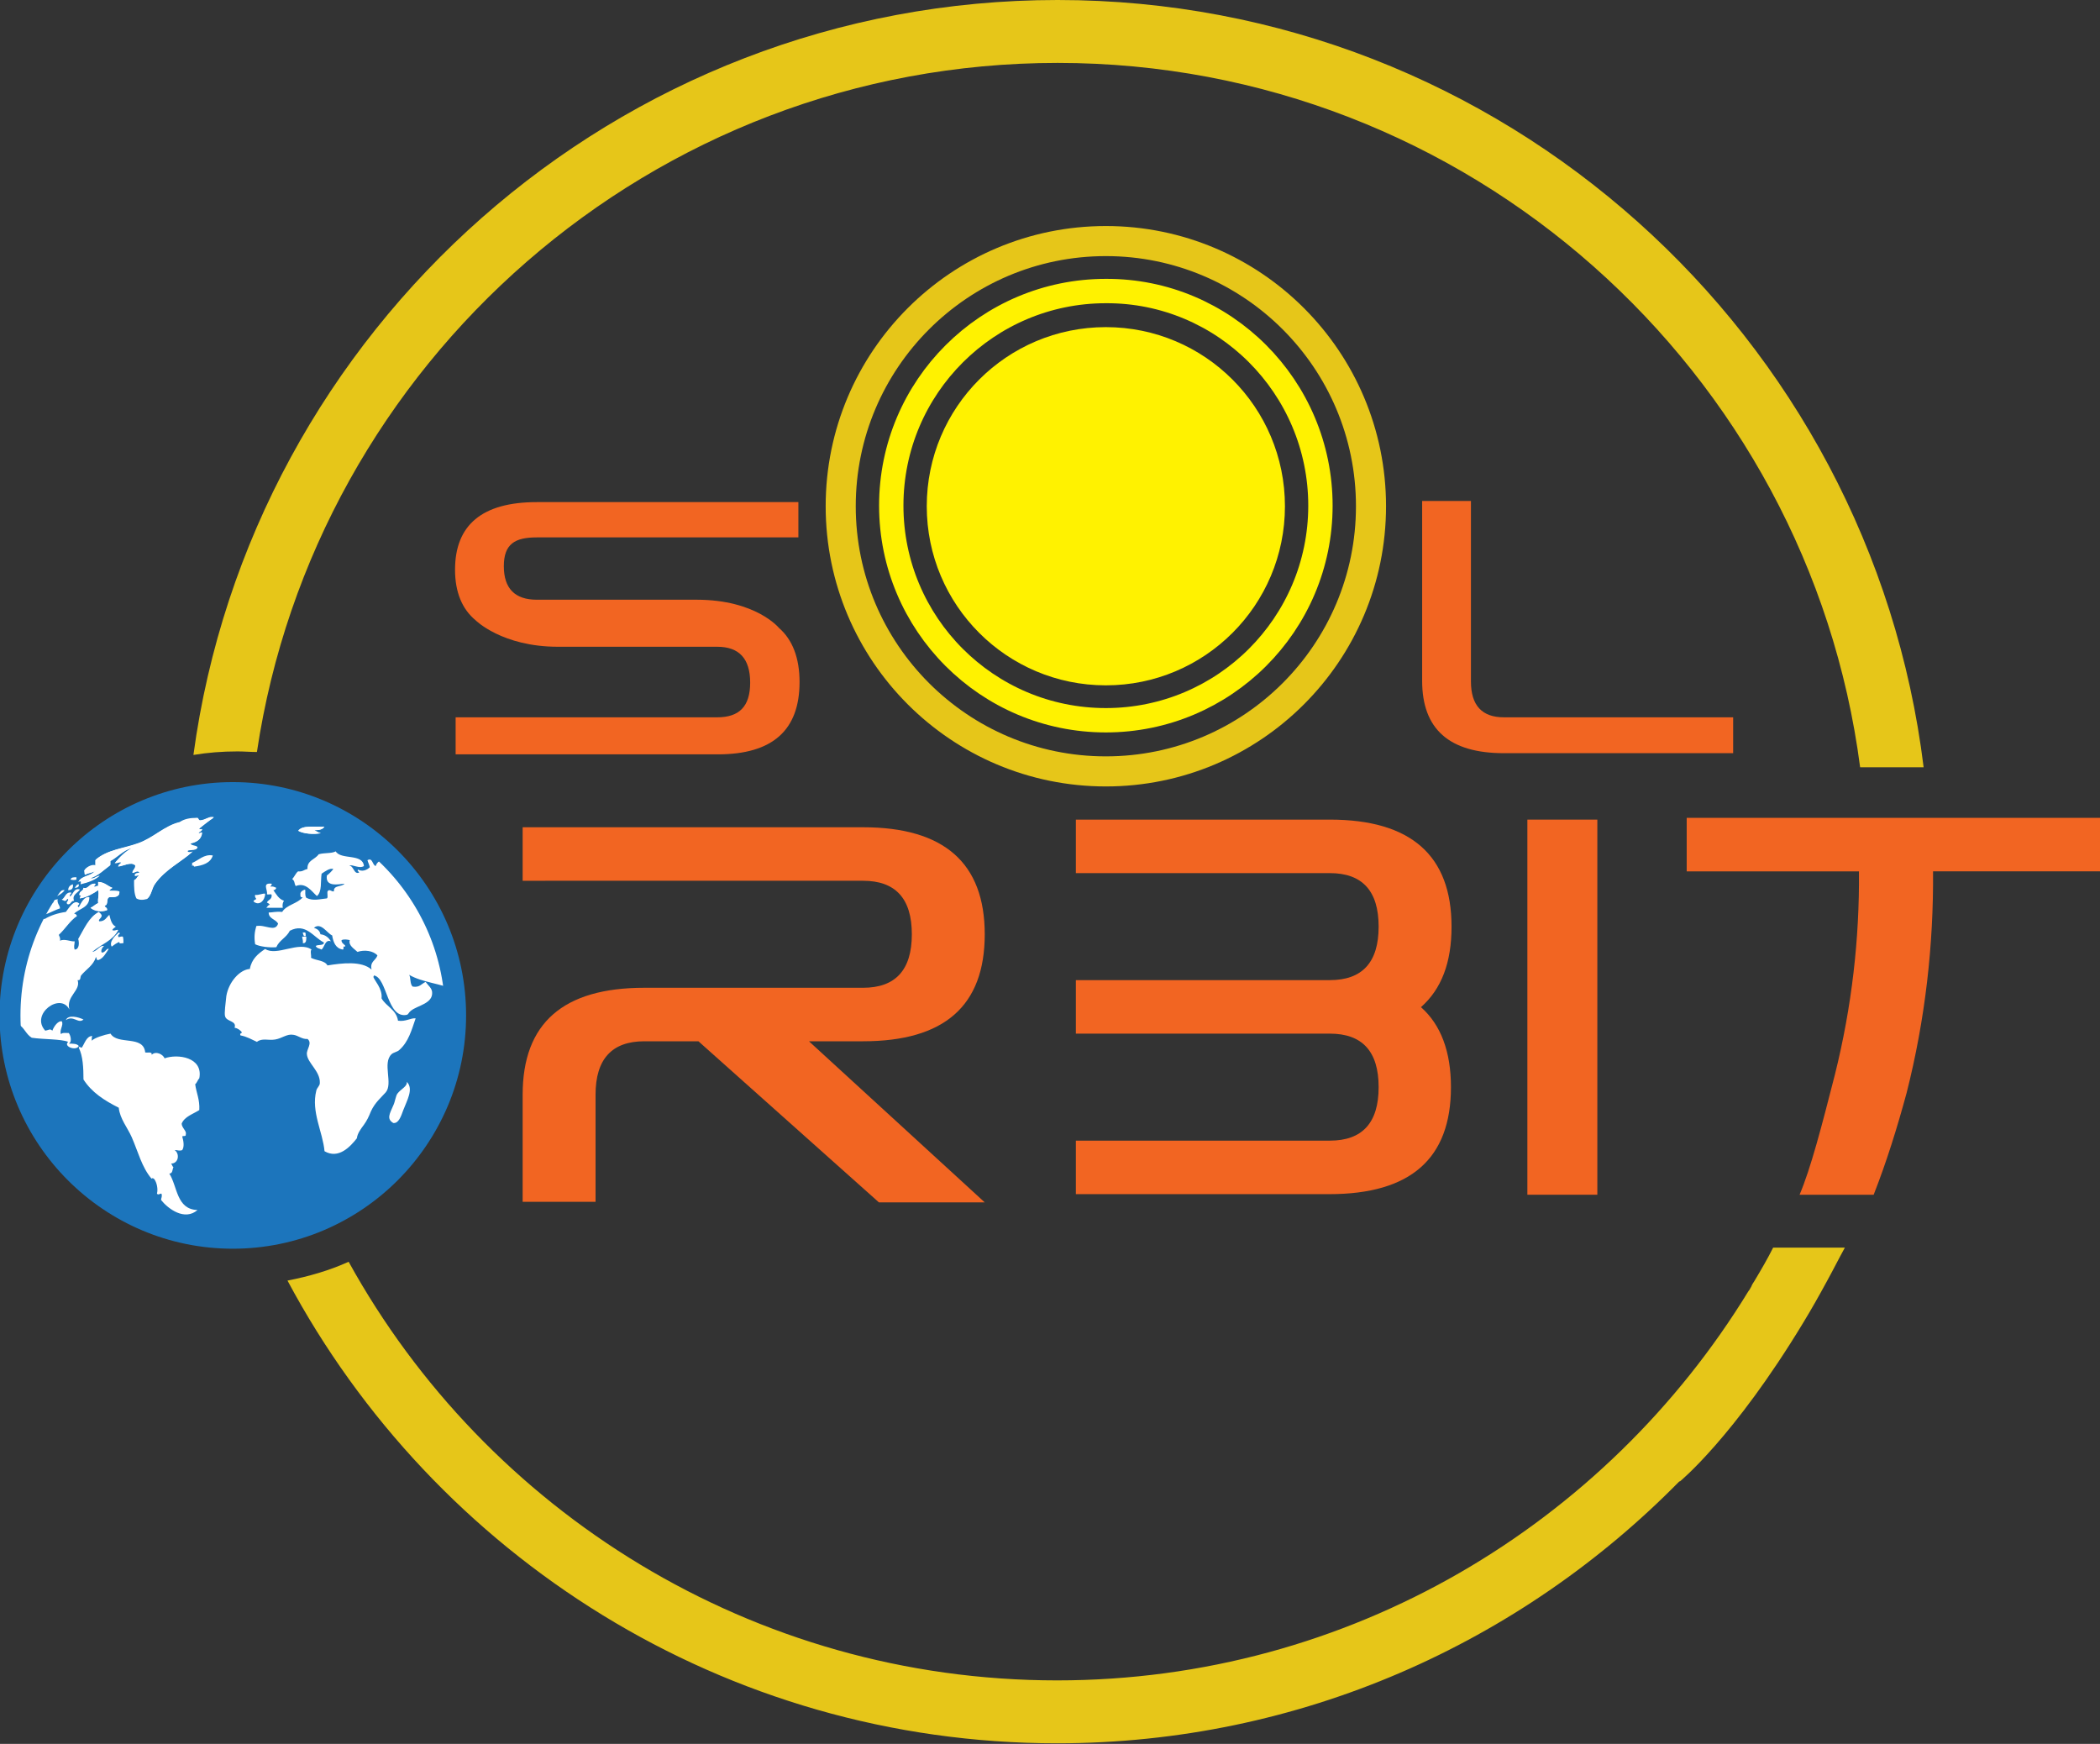 <?xml version="1.0" encoding="utf-8"?>
<!-- Generator: Adobe Illustrator 27.4.0, SVG Export Plug-In . SVG Version: 6.00 Build 0)  -->
<svg version="1.1" id="Layer_1" xmlns="http://www.w3.org/2000/svg" xmlns:xlink="http://www.w3.org/1999/xlink" x="0px" y="0px"
	 width="357.2px" height="296.6px" viewBox="0 0 357.2 296.6" style="enable-background:new 0 0 357.2 296.6;" xml:space="preserve"
	>
<rect x="0" y="0" width="357.2" height="296.6" fill="#333333" stroke="none"/>
<style type="text/css">
	.st0{fill:#F26522;}
	.st1{fill:none;stroke:#E6C619;stroke-width:5.115;stroke-miterlimit:10;}
	.st2{fill:none;stroke:#FFF200;stroke-width:4.143;stroke-miterlimit:10;}
	.st3{fill:#FFF200;stroke:#FFF200;stroke-width:1.925;stroke-miterlimit:10;}
	.st4{fill-rule:evenodd;clip-rule:evenodd;fill:#FFFFFF;stroke:#1C75BC;stroke-width:3.561;stroke-miterlimit:10;}
	.st5{fill-rule:evenodd;clip-rule:evenodd;fill:#FFFFFF;}
	.st6{fill-rule:evenodd;clip-rule:evenodd;fill:#1C75BC;}
	.st7{fill:#E6C619;}
</style>
<path class="st0" d="M118.8,177.1h-9.2c-5.5,0-8.3,3-8.3,9.1v18.2H88.9v-18.2c0-12.2,6.9-18.2,20.7-18.2h37.2c5.5,0,8.3-3,8.3-9.1
	c0-6.1-2.8-9.1-8.3-9.1H88.9v-9.1h57.9c13.8,0,20.7,6.1,20.7,18.2c0,12.2-6.9,18.2-20.7,18.2h-9.2l29.9,27.4h-18L118.8,177.1z"/>
<path class="st0" d="M246.8,184.9c0,12.2-6.9,18.2-20.7,18.2H183V194h43.2c5.5,0,8.3-3,8.3-9.1s-2.8-9.1-8.3-9.1H183v-9.1h43.2
	c5.5,0,8.3-3,8.3-9.1c0-6.1-2.8-9.1-8.3-9.1H183v-9.1h43.2c13.8,0,20.7,6.1,20.7,18.2c0,6.1-1.7,10.6-5.2,13.7
	C245.1,174.3,246.8,178.9,246.8,184.9z"/>
<rect x="259.8" y="139.4" class="st0" width="11.9" height="63.8"/>
<path class="st0" d="M94.9,110c-9.5,0-14-4.5-14-4.5c-2.3-1.9-3.5-4.8-3.5-8.6c0-7.6,4.6-11.5,13.9-11.5h44.5v6H91.3
	c-3.7,0-5.6,1.1-5.6,4.9c0,3.8,1.9,5.7,5.6,5.7l27.2,0c10.1,0,14,4.8,14,4.8c2.3,2,3.5,5.1,3.5,9.2c0,8.2-4.6,12.3-13.9,12.3H77.5
	V122H122c3.7,0,5.6-1.8,5.6-5.9c0-4.1-1.9-6.1-5.6-6.1L94.9,110z"/>
<path class="st0" d="M250.2,85.2v30.7c0,4.1,1.9,6.1,5.6,6.1h39v6.1h-39c-9.3,0-13.9-4.1-13.9-12.3V85.2H250.2z"/>
<path class="st1" d="M233.2,86.1c0,24.9-20.2,45.1-45.1,45.1c-24.9,0-45.1-20.2-45.1-45.1c0-24.9,20.2-45.1,45.1-45.1
	C213,41,233.2,61.2,233.2,86.1z"/>
<path class="st2" d="M224.6,86c0,20.2-16.4,36.5-36.5,36.5c-20.2,0-36.5-16.4-36.5-36.5c0-20.2,16.4-36.5,36.5-36.5
	C208.2,49.4,224.6,65.8,224.6,86z"/>
<path class="st3" d="M217.6,86.1c0,16.3-13.2,29.5-29.5,29.5c-16.3,0-29.5-13.2-29.5-29.5c0-16.3,13.2-29.5,29.5-29.5
	C204.4,56.6,217.6,69.8,217.6,86.1z"/>
<path class="st4" d="M77.5,172.7c0,20.9-17,37.9-37.9,37.9s-37.9-17-37.9-37.9c0-20.9,17-37.9,37.9-37.9S77.5,151.8,77.5,172.7z"/>
<g>
	<path class="st5" d="M36.2,145.5c-0.4,1.3-1.8,1.7-3.2,1.9c0.1-0.3-0.2-0.2-0.4-0.2c0.1-0.1,0.2-0.3,0-0.4
		C33.7,146.4,34.7,145.2,36.2,145.5z"/>
	<path class="st5" d="M13,149.2c0,0.1,0,0.2,0,0.4c-0.3,0.1-0.6,0.1-1,0C12.1,149.2,12.5,149.2,13,149.2z"/>
	<path class="st5" d="M48.1,154.4c-0.9,0-1.8,0-2.8,0c0.2-0.2,0.2-0.5,0.6-0.5c-0.1-0.2-0.3-0.2-0.5-0.4c0.2-0.5,1-0.5,0.8-1.3
		c0-0.3-0.6,0-0.8-0.1c0.2-0.7-0.8-2,0.8-1.8c0.1,0.3-0.2,0.2-0.2,0.5c0.4,0,0.7,0.1,1,0.2c-0.1,0.2-0.2,0.4-0.5,0.4
		c0.5,0.7,0.9,1.5,1.8,1.8C48.1,153.5,48,153.9,48.1,154.4z"/>
	<path class="st5" d="M12.5,150.4c0.1,0.7-0.3,0.9-0.8,1C11.6,150.8,12,150.5,12.5,150.4z"/>
	<path class="st5" d="M13.4,150.4c0.1,0.5-0.3,0.6-0.7,0.6C12.9,150.8,13,150.4,13.4,150.4z"/>
	<path class="st5" d="M11.9,152.5c0.5-0.3,0.6-1.6,1.7-1.2c-0.3,0.6-1.4,1-1,1.9c-0.6,0-0.5,0.7-1.1,0.6c-0.3-0.3,0.1-0.5,0.1-0.8
		c-0.2-0.3-0.3,0.4-0.7,0.2c-0.1-0.1-0.2-0.2-0.4-0.2c0.6-0.3,0.6-1.3,1.6-1.2C12.2,152.1,11.8,152,11.9,152.5z"/>
	<path class="st5" d="M45.2,152c0,1.1-1.1,2.2-2,1.3c0.1-0.2,0.3-0.2,0.5-0.4c-0.1-0.2-0.3-0.3-0.2-0.7
		C44,152.3,44.7,151.9,45.2,152z"/>
	<path class="st5" d="M20.2,158.6c0.4,0.2-0.2,0.3-0.1,0.6c0.1,0.4,0.4,0,0.8,0.1c0.1,0.3,0.2,0.6,0.1,1.1c-0.2-0.1-0.8,0.2-0.7-0.2
		c-0.5,0.2-0.9,0.6-1.3,0.8C18.5,160.2,19.6,159.1,20.2,158.6z"/>
	<path class="st5" d="M51.5,158.6c0.1,0,0.2,0,0.4,0c0.1,0.1,0.2,0.3,0.1,0.6C51.6,159.3,51.6,159,51.5,158.6z"/>
	<path class="st5" d="M51.4,159.3c0.2,0,0.5,0,0.7,0c0,0.6,0,1.1-0.6,1.1C51.6,159.9,51.4,159.7,51.4,159.3z"/>
	<path class="st6" d="M1.8,172.8c0.3-0.1,1.3,1.2,0.7,1.7C1.9,174.3,2,173.4,1.8,172.8z"/>
	<path class="st5" d="M14.2,173.4c-0.9,0.9-1.7-0.8-3,0.1C11.6,172.5,13.4,173,14.2,173.4z"/>
	<path class="st5" d="M19,175.9c1.2,2,5.6,0.2,5.9,3.2c0.4,0.1,1.2-0.2,1.1,0.4c0.6-0.7,1.9-0.1,2.2,0.6c2.2-0.9,6.6-0.2,5.9,3.4
		c-0.3,0.3-0.4,0.7-0.7,1c0.2,1.5,0.8,2.6,0.7,4.4c-1.1,0.7-2.5,1-3,2.3c0,0.7,0.9,1.3,0.7,1.8c0.1,0.4-0.5,0.1-0.6,0.4
		c0.2,0.7,0.4,1.7,0,2.3c-0.4,0.2-0.8,0-1.3,0c0.9,0.6,0.7,2.3-0.6,2.3c0.1,0.2,0.1,0.5,0.4,0.6c-0.2,0.3-0.1,1.1-0.7,1.1
		c1.4,2.2,1.2,6.1,4.8,6.2c-2.3,1.9-5-0.1-6.2-1.7c0-0.4,0.2-0.5,0.1-1c-0.2-0.4-0.6,0.3-0.8-0.1c0.2-0.7,0-1.9-0.5-2.5
		c-0.1-0.1-0.3-0.2-0.4,0c-1.7-2-2.3-4.6-3.4-7.1c-0.7-1.7-1.9-3.2-2.2-5c-2.4-1.2-4.6-2.6-6-4.8c0-2-0.1-4.1-0.8-5.4
		c0-0.3,0.4,0,0.5,0c0.5-0.8,0.8-2,1.8-2c-0.2,0.2-0.1,0.5-0.1,0.8C16.1,176.5,17.7,176,19,175.9z"/>
	<path class="st5" d="M69.2,184.1c1.2,1.2,0,3.2-0.6,4.8c-0.4,1.1-0.8,2.3-1.7,2.2c-1.2-0.7-0.6-1.6,0-3c0.3-0.7,0.4-1.6,0.7-2
		C68.2,185.2,69.3,184.8,69.2,184.1z"/>
	<path class="st6" d="M45.7,155.2c0,1.1,1.2,1.1,1.6,1.9c-0.5,1.5-2.2,0.1-3.7,0.4c-0.3,1-0.4,1.9-0.2,3.1c0.8,0.4,2.4,0.6,3.6,0.5
		c0.5-1.2,1.7-1.6,2.3-2.8c2.7-1.4,4,1.1,5.8,2c0,0.6-1.1,0.3-1.4,0.6c0.2,0.4,0.6,0.4,1,0.6c0.5-0.4,0.6-1.8,1.6-1.4
		c-0.4-0.6-0.9-1.1-1.8-1.2c-0.1-0.6-0.5-0.9-1.1-1.1c1.2-1,2.2,0.9,3.1,1.3c0.2,1.2,0.6,2.2,1.8,2.4c0.3,0-0.1-0.7,0.4-0.5
		c0.2-0.3-0.7-0.5-0.6-1.1c0.4-0.2,1-0.1,1.4,0c-0.3,0.9,0.8,1.5,1.3,2c1.2-0.4,2.7-0.2,3.4,0.6c-0.3,0.9-1.3,1-1,2.4
		c-1.7-1.5-5-1.1-7.5-0.7c-0.5-0.9-1.9-0.8-2.8-1.3c0.1-0.4-0.2-1.2,0.1-1.4c-2.2-1.5-5.9,1.2-7.9-0.1c-1.2,0.8-2.3,1.7-2.6,3.4
		c-1.7,0.1-3.6,2.2-4,4.6c-0.1,1.1-0.4,3-0.2,3.5c0.3,0.9,2,0.7,1.6,1.9c0.6,0.1,0.9,0.4,1.2,0.7c0.1,0.4-0.4,0.1-0.2,0.6
		c1.1,0.2,1.9,0.7,2.8,1.1c0.9-0.7,1.9-0.2,3.1-0.4c1.2-0.2,2-1,3.1-0.8c0.8,0.1,1.5,0.8,2.4,0.7c0.9,0.7-0.2,1.8-0.1,2.6
		c0.1,1.5,2.3,2.9,2.2,4.9c0,0.5-0.5,0.8-0.6,1.3c-0.9,3.6,1.1,7,1.4,10.3c2.4,1.4,4.4-0.8,5.5-2.2c0.1-0.8,0.6-1.5,1.2-2.3
		c0.5-0.7,0.8-1.3,1.2-2.3c0.7-1.5,1.7-2.3,2.5-3.2c1.3-1.5-0.6-5,1-6.5c0.3-0.3,1-0.4,1.3-0.7c1.6-1.4,2.1-3.4,2.8-5.4
		c-0.8-0.1-1.7,0.6-3,0.4c-0.3-1.9-2-2.4-2.8-3.8c0.2-1.7-1.3-3.1-1.4-3.7c0.1,0,0.1-0.1,0.1-0.2c2.3,0.4,2.2,7.4,5.6,6.7
		c0.3-0.1,0.3-0.4,0.7-0.7c1.1-0.9,3.8-1.2,3.6-3.2c-0.1-0.7-0.6-1-1.1-1.7c-0.7,0.3-1,1-2.2,0.8c-0.5-0.4-0.3-1.5-0.6-2
		c2.2,1.3,5.5,1.5,7.9,2.6c0,0.5-0.2,0-0.4,0.2c0.1,0.3,0.5,0.3,0.6,0.6c0.1,4.9,0,9.3-1.1,13.1c-3.7,13.6-13.9,23.4-27,27
		c-5.4,1.5-12.4,1.5-17.8,0.4c-13.9-2.9-25-13.4-28.7-27.4c-0.6-2.3-0.9-4.9-1.1-7.7c0.4,0.4,0.8,1.1,1.4,0.8c0-0.6-0.8-0.2-0.7-0.8
		c0.3,0,0.1-0.3,0.4-0.4c1,0.5,1.3,1.7,2.3,2.3c2,0.3,5,0.2,6.2,0.7c-0.9,0.8,1.4,1.6,1.8,0.7c-0.3-0.4-1-0.4-1.7-0.4
		c0.6-0.3,0.3-1.4,0-1.8c-0.5,0-1.2-0.1-1.3,0.2c-0.4-0.6,0.5-1.6,0.1-2.2c-0.6-0.1-1.3,0.8-1.6,1.6c-0.4-0.4-0.6-0.1-1.2,0
		c-2.6-2.8,2.6-6.6,4.1-3.6c-0.6-2.3,2-3.2,1.4-5c0.6,0.1,0.4-0.5,0.6-0.8c0.8-1,2.1-1.7,2.5-3.1c0.2,0,0,0.5,0.4,0.5
		c0.9-0.3,1.3-1.2,1.8-1.9c-0.4-0.2-0.6,0.7-1.2,0.6c-0.2-0.3,0.1-0.9,0.4-1.1c-0.7-0.2-1.2,0.9-2,1c1.5-1.3,3.5-1.9,4.4-3.7
		c-0.2-0.2-0.5,0.2-1,0c0.1-0.3,0.4-0.4,0.6-0.6c-0.7-0.3-0.9-1.2-1.1-2c-0.5,0.4-0.7,1.1-1.7,1.1c-0.3-0.3,0.4-0.5,0.4-1
		c-0.1-0.3-0.3-0.4-0.5-0.6c-1.7,0.9-2.5,2.9-3.5,4.6c0.2,0.6,0.2,1.8-0.6,1.8c-0.2-0.6,0-0.8,0-1.4c-0.6,0.1-1.7-0.5-2.5-0.1
		c0.1-0.5-0.1-0.7-0.2-1c1.1-1,1.9-2.4,3.1-3.2c-0.1-0.2-0.2-0.4-0.5-0.4c0.9-0.9,2.6-1,2.6-2.8c-0.9-0.2-1.4,1-1.8,1.7
		c-0.4-0.3,0-0.3,0.1-0.6c-0.9-0.9-1.8,0.8-2.3,1.4c-1.4,0.2-2.6,0.6-3.6,1.2c-0.9-0.1-1.1-0.6-2-0.2c0.5-1,0.8-2.1,2-2.3
		c-0.4,0.4-0.9,0.7-1.3,1.1c0,0.1,0.2,0.1,0.4,0.1c-0.2,0.2-0.5,0.3-0.6,0.6c1.4,0.4,2.8-0.7,4.1-1.1c0-0.6-0.5-0.7-0.4-1.6
		c-0.2,0.2-0.9,0-0.7,0.6c-0.6-0.2-0.9,0-1.4,0.1c0.2-0.2,0.1-0.6-0.4-0.5c-0.1-0.5,0.4-0.5,0.4-1c0.3,0.1,0.1,0.2,0.1,0.5
		c0.4,0,0.5-0.3,1-0.2c-0.1,0.1-0.1,0.2-0.1,0.4c0.9-0.3,1.8-0.7,2.3-1.4c-0.7-0.1-0.7,0.4-1.2,0.5c-0.3-0.1-0.7-0.1-0.7-0.5
		c-0.4,0-0.4,0.4-0.8,0.4c6.8-10.2,20.7-20.2,39.7-16.2c8,1.7,14.1,5.6,19,10.7c-0.4,0.2-1,0.1-1.4,0.2c0-0.2,0-0.3,0-0.5
		c-0.8,0.2-1.5,0.6-1.7,1.3c-0.6-0.2-0.5-1.5-1.4-1c0.1,0.4,0.3,0.7,0.4,1.2c-0.5,0.5-1.3,0.8-2,0.4c-0.2,0.2,0.1,0.3,0.2,0.5
		c-0.9,0.4-0.9-1.1-1.7-1.2c0.6-0.2,1.7,0.6,2.5,0.1c-0.2-2.2-3.9-1-4.8-2.5c-0.7,0.4-1.9,0.2-2.9,0.5c-0.6,0.9-2,1-1.9,2.5
		c-0.6,0.1-0.8,0.5-1.6,0.4c-0.4,0.3-0.6,0.9-1,1.3c0.5,0.4,0.3,0.7,0.6,1.2c1.7-0.7,2.7,0.9,3.6,1.7c0.9-0.7,0.6-2.5,0.8-3.8
		c0.6-0.4,1.4-1,2-0.8c-0.3,0.4-0.7,0.8-1.1,1.1c-0.3,2,1.9,1.5,3,1.4c-0.5,0.6-1.9,0.2-1.8,1.3c-0.4,0.1-0.7-0.4-1-0.1
		c-0.3,0.2,0.1,1.1-0.2,1.3c-1.2,0.1-2.3,0.5-3.5-0.1c-0.3-0.5-0.1-1-0.2-1.4c-0.4,0.1-0.7,0.3-0.8,0.6c0,0.4-0.1,0.8,0.4,0.7
		c-0.9,1.1-2.8,1.3-3.5,2.5C46.8,155,46.4,155.2,45.7,155.2z M48.3,153.2c-0.9-0.3-1.3-1.1-1.8-1.8c0.3,0,0.4-0.2,0.5-0.4
		c-0.3-0.1-0.5-0.3-1-0.2c0-0.2,0.3-0.2,0.2-0.5c-1.7-0.2-0.6,1.1-0.8,1.8c0.3,0.1,0.8-0.1,0.8,0.1c0.1,0.8-0.6,0.8-0.8,1.3
		c0.2,0.1,0.4,0.2,0.5,0.4c-0.3,0-0.4,0.3-0.6,0.5c0.9,0,1.8,0,2.8,0C48,153.9,48.1,153.5,48.3,153.2z M16.7,151.4
		c0.2,0.8-0.1,1.3,0,2.2c-0.5,0.2-0.8,0.6-1.3,0.8c0.6,0.5,1.9,0.7,2.8,0.4c0.1-0.5-0.4-0.4-0.4-0.8c0.7,0,0.2-1.3,0.8-1.4
		c0.9,0,1.8,0,1.7-1c-0.5-0.1-1.1-0.1-1.7-0.1c0-0.3,0.4-0.3,0.5-0.5c-0.8-0.3-1.3-0.9-2.4-1c0,0.2,0,0.5,0,0.7
		c-0.4-0.1-0.4,0.2-0.7,0.1c0-0.2,0.3-0.2,0.2-0.5c-1.1-0.1-1.2,1-2,0.7c0,0.6-0.7,0.5-0.7,1.2c0.5,0.3,0.2,0,0.1,0.6
		C14.8,152.6,15.8,152,16.7,151.4z M31.8,144.8c0.3-0.4,1.5,0,1.7-0.6c-0.2-0.4-1.1-0.2-1.2-0.7c1-0.2,1.9-0.6,2-1.8
		c-0.3-0.1-0.3,0.2-0.6,0.1c0.1-0.4,0.6-0.3,0.6-0.7c-0.2,0-0.4,0-0.5-0.1c0.8-0.7,1.6-1.3,2.5-1.9c-0.8-0.3-1.5,0.5-2.4,0.5
		c-0.3,0-0.2-0.4-0.6-0.4c-1.1,0.1-2.1,0.3-2.8,0.7c-2.6,0.6-4.5,2.7-7.1,3.6c-2.5,0.9-5.2,1-7.2,2.8c0,0.3,0,0.6,0,1
		c-0.5-0.2-1.6,0.2-1.9,0.8c0.1,0.2,0,0.6,0.2,0.7c0.4-0.3,1.1-0.3,1.6-0.6c-0.7,0.9-2.2,0.8-2.8,1.8c0.5-0.2,0.5-0.1,0.4,0.4
		c1.3-0.3,2.4-0.7,3.2-1.4c-0.6,0-1.1,0.7-1.6,0.4c1.4-0.4,2.3-1.4,3.4-2.2c0-0.2,0-0.5,0-0.7c1.2-0.6,2.4-2,3.7-2.2
		c-1.2,0.6-2,1.6-2.9,2.5c0.5,0.1,0.6-0.2,1.1-0.1c-0.1,0.3-0.5,0.3-0.5,0.7c0.9-0.1,2.1-0.9,2.9-0.2c0,0.6-0.4,0.7-0.5,1.2
		c0.2,0.3,0.8-0.5,1.2,0c-0.2,0.2-0.8,0-0.8,0.5c0.2,0.3,0.6-0.2,0.7,0.1c-0.4,0.1-0.4,0.7-0.8,0.7c0,1.2,0,2.3,0.4,3.1
		c0.5,0.3,1.1,0.3,1.8,0.1c0.7-0.6,0.8-1.7,1.3-2.5c1.7-2.5,4.4-3.7,6.4-5.5C32.5,144.9,32,145.1,31.8,144.8z M50.7,141.3
		c0.8,0.5,2.6,0.6,3.8,0.4c-0.4-0.1-0.7-0.3-1.1-0.5c0.8,0,1.4-0.1,1.7-0.6C53.5,140.7,51.4,140.3,50.7,141.3z M32.6,146.8
		c0.2,0,0.1,0.3,0,0.4c0.2,0,0.4,0,0.4,0.2c1.5-0.2,2.8-0.6,3.2-1.9C34.7,145.2,33.7,146.4,32.6,146.8z M12,149.6
		c0.4,0.1,0.7,0.1,1,0c0-0.1,0-0.2,0-0.4C12.5,149.2,12.1,149.2,12,149.6z M11.6,151.4c0.6,0,0.9-0.3,0.8-1
		C12,150.5,11.6,150.8,11.6,151.4z M12.7,151c0.4,0,0.8-0.1,0.7-0.6C13,150.4,12.9,150.8,12.7,151z M12.1,151.8
		c-1-0.1-1,0.9-1.6,1.2c0.1,0.1,0.3,0.1,0.4,0.2c0.5,0.2,0.5-0.6,0.7-0.2c0,0.3-0.5,0.5-0.1,0.8c0.6,0.1,0.5-0.6,1.1-0.6
		c-0.4-1,0.6-1.3,1-1.9c-1-0.4-1.2,0.9-1.7,1.2C11.8,152,12.2,152.1,12.1,151.8z M43.4,152.2c-0.1,0.4,0.1,0.5,0.2,0.7
		c-0.2,0.1-0.4,0.2-0.5,0.4c1,0.9,2-0.2,2-1.3C44.7,151.9,44,152.3,43.4,152.2z M19,161c0.4-0.3,0.8-0.6,1.3-0.8
		c-0.1,0.4,0.5,0.2,0.7,0.2c0-0.4,0-0.8-0.1-1.1c-0.5-0.1-0.8,0.3-0.8-0.1c-0.1-0.3,0.6-0.4,0.1-0.6C19.6,159.1,18.5,160.2,19,161z
		 M52,159.2c0-0.3,0-0.5-0.1-0.6c-0.1,0-0.2,0-0.4,0C51.6,159,51.6,159.3,52,159.2z M51.5,160.4c0.6,0.1,0.6-0.5,0.6-1.1
		c-0.2,0-0.5,0-0.7,0C51.4,159.7,51.6,159.9,51.5,160.4z M11.2,173.5c1.3-0.9,2.1,0.7,3-0.1C13.4,173,11.6,172.5,11.2,173.5z
		 M15.6,177c0-0.3,0-0.7,0.1-0.8c-1,0-1.3,1.3-1.8,2c-0.1,0-0.5-0.3-0.5,0c0.7,1.4,0.8,3.4,0.8,5.4c1.4,2.2,3.6,3.6,6,4.8
		c0.2,1.9,1.5,3.4,2.2,5c1.1,2.5,1.7,5.1,3.4,7.1c0-0.2,0.3-0.1,0.4,0c0.5,0.6,0.7,1.8,0.5,2.5c0.2,0.4,0.7-0.2,0.8,0.1
		c0.1,0.5-0.1,0.6-0.1,1c1.2,1.5,4,3.6,6.2,1.7c-3.6-0.1-3.4-4-4.8-6.2c0.6,0,0.5-0.7,0.7-1.1c-0.2-0.1-0.2-0.4-0.4-0.6
		c1.3,0,1.5-1.7,0.6-2.3c0.5,0,0.9,0.2,1.3,0c0.4-0.6,0.2-1.6,0-2.3c0.1-0.2,0.7,0.1,0.6-0.4c0.2-0.5-0.7-1.1-0.7-1.8
		c0.5-1.2,1.9-1.6,3-2.3c0.1-1.8-0.5-2.9-0.7-4.4c0.3-0.2,0.4-0.7,0.7-1c0.7-3.6-3.7-4.2-5.9-3.4c-0.3-0.7-1.5-1.3-2.2-0.6
		c0.1-0.6-0.7-0.3-1.1-0.4c-0.3-3-4.7-1.2-5.9-3.2C17.7,176,16.1,176.5,15.6,177z M67.6,186c-0.3,0.4-0.4,1.4-0.7,2
		c-0.6,1.4-1.2,2.3,0,3c0.9,0.1,1.3-1.1,1.7-2.2c0.6-1.6,1.8-3.6,0.6-4.8C69.3,184.8,68.2,185.2,67.6,186z"/>
	<path class="st5" d="M32.8,144.8c-2,1.8-4.7,3.1-6.4,5.5c-0.6,0.8-0.6,1.9-1.3,2.5c-0.7,0.1-1.3,0.2-1.8-0.1
		c-0.4-0.8-0.4-1.9-0.4-3.1c0.5-0.1,0.4-0.6,0.8-0.7c-0.2-0.4-0.5,0.2-0.7-0.1c0-0.4,0.6-0.2,0.8-0.5c-0.4-0.5-1,0.3-1.2,0
		c0.1-0.5,0.5-0.6,0.5-1.2c-0.8-0.6-2,0.2-2.9,0.2c0-0.4,0.4-0.4,0.5-0.7c-0.5-0.1-0.6,0.2-1.1,0.1c0.8-1,1.7-1.9,2.9-2.5
		c-1.3,0.2-2.5,1.5-3.7,2.2c0,0.2,0,0.5,0,0.7c-1.1,0.8-1.9,1.7-3.4,2.2c0.5,0.3,1-0.3,1.6-0.4c-0.9,0.7-2,1.1-3.2,1.4
		c0.2-0.5,0.1-0.5-0.4-0.4c0.5-1,2.1-0.9,2.8-1.8c-0.4,0.3-1.1,0.3-1.6,0.6c-0.2-0.1-0.1-0.5-0.2-0.7c0.3-0.6,1.4-1.1,1.9-0.8
		c0-0.3,0-0.6,0-1c2-1.7,4.7-1.9,7.2-2.8c2.6-0.9,4.5-3,7.1-3.6c0.7-0.5,1.7-0.7,2.8-0.7c0.4-0.1,0.3,0.3,0.6,0.4
		c1,0,1.6-0.8,2.4-0.5c-0.9,0.6-1.7,1.3-2.5,1.9c0,0.2,0.3,0.1,0.5,0.1c0,0.4-0.5,0.3-0.6,0.7c0.3,0,0.3-0.2,0.6-0.1
		c-0.1,1.2-1,1.6-2,1.8c0.1,0.5,1,0.3,1.2,0.7c-0.1,0.6-1.3,0.2-1.7,0.6C32,145.1,32.5,144.9,32.8,144.8z"/>
	<path class="st5" d="M55.2,140.6c-0.3,0.5-0.9,0.6-1.7,0.6c0.4,0.2,0.6,0.4,1.1,0.5c-1.2,0.3-3,0.1-3.8-0.4
		C51.4,140.3,53.5,140.7,55.2,140.6z"/>
	<path class="st5" d="M13.6,152.8c0-0.6,0.4-0.3-0.1-0.6c0-0.7,0.7-0.6,0.7-1.2c0.9,0.3,1-0.8,2-0.7c0.1,0.3-0.2,0.2-0.2,0.5
		c0.4,0.1,0.4-0.2,0.7-0.1c0-0.2,0-0.5,0-0.7c1.1,0,1.6,0.7,2.4,1c-0.1,0.2-0.4,0.2-0.5,0.5c0.6,0,1.2,0,1.7,0.1c0.1,1-0.8,1-1.7,1
		c-0.6,0.2-0.1,1.4-0.8,1.4c0,0.4,0.5,0.3,0.4,0.8c-0.9,0.4-2.2,0.2-2.8-0.4c0.5-0.2,0.8-0.6,1.3-0.8c-0.1-0.9,0.2-1.4,0-2.2
		C15.8,152,14.8,152.6,13.6,152.8z"/>
</g>
<path class="st7" d="M179.9,10.7c69.8,0,127.7,52.3,136.5,119.8h10.8C318.2,57.1,255.6,0,179.9,0c-75,0-137.2,56-147,128.4
	c2.4-0.4,4.9-0.6,7.5-0.6c1.1,0,2.2,0.1,3.3,0.1C53.6,61.7,110.9,10.7,179.9,10.7z"/>
<path class="st7" d="M301.6,212.2c-0.9,1.8-2,3.7-3.2,5.7c-0.2,0.3-0.4,0.6-0.5,0.9c-0.2,0.3-0.3,0.6-0.5,0.8
	c-24.2,39.6-67.8,66.2-117.6,66.2c-51.8,0-97.1-28.8-120.5-71.2c-3.3,1.5-6.8,2.5-10.4,3.2c25,46.8,74.3,78.7,130.9,78.7
	c41.4,0,78.9-17.1,105.9-44.6l0,0.1c0,0,9.2-7.5,21-27c1.4-2.3,2.7-4.6,4-7c1-1.8,2-3.8,3.1-5.8H301.6z"/>
<g>
	<path class="st0" d="M286.9,139.1v9.1h29h0.3c0.1,11.4-1.2,23-4.1,34.6c-2.3,9-4.1,15.9-6,20.4h12.6c2.2-5.6,4-11.4,5.6-17.3
		c3.2-12.6,4.6-25.3,4.5-37.7h28.4v-9.1H286.9z"/>
</g>
</svg>
